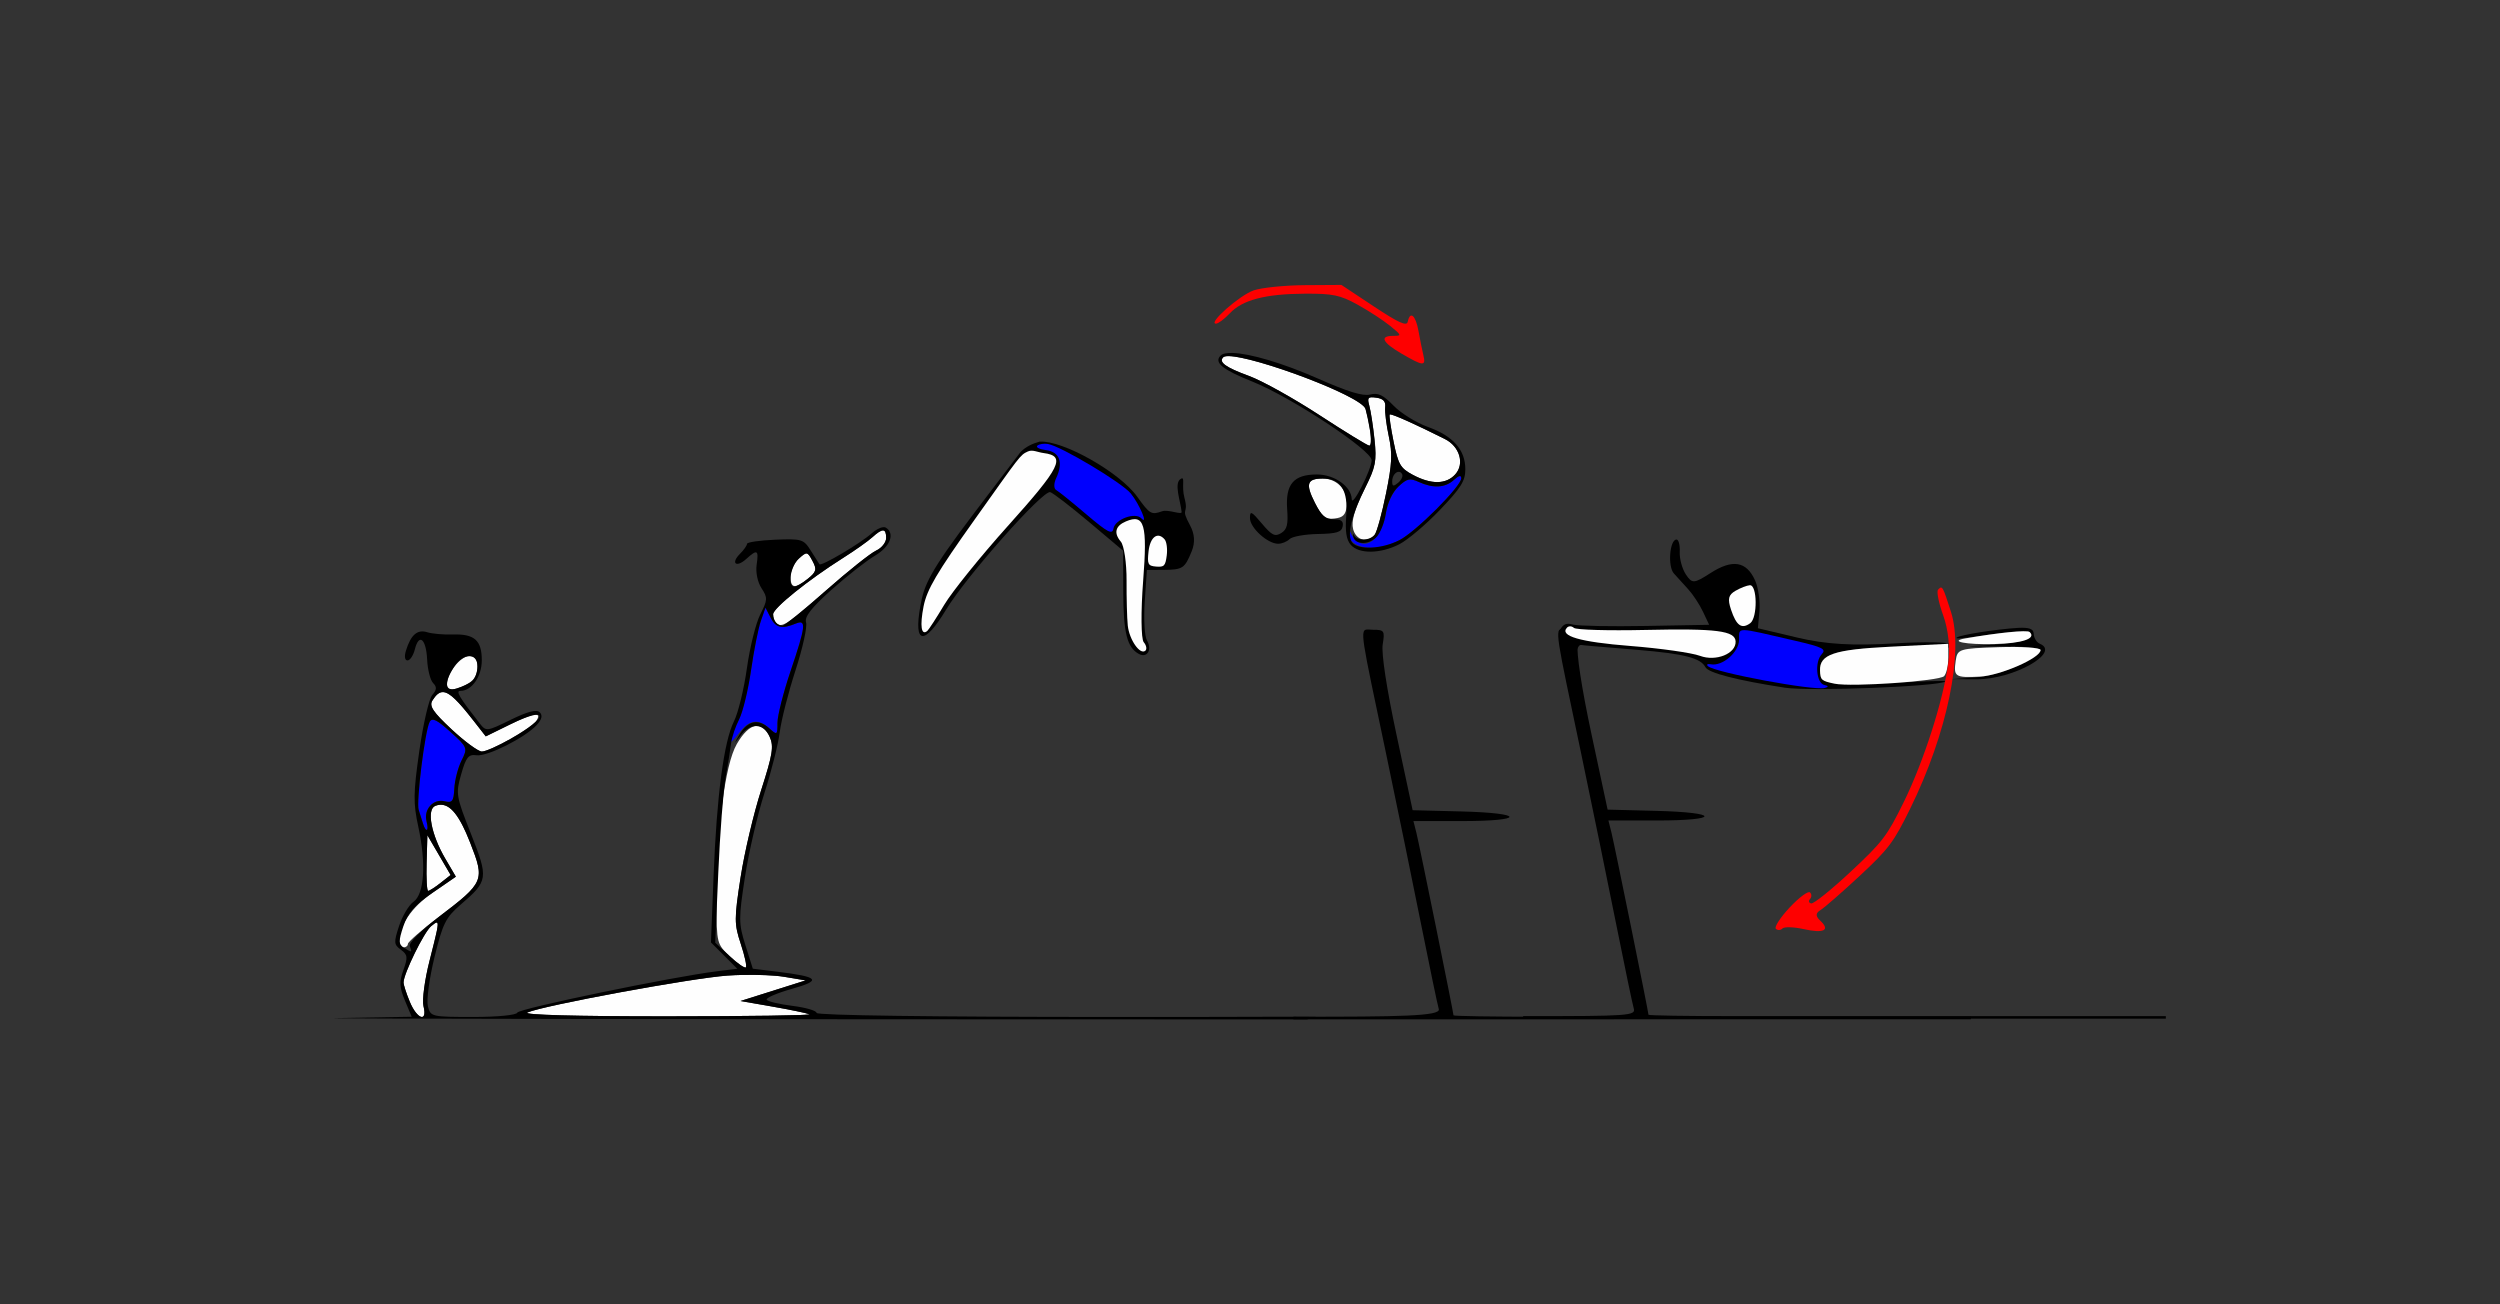 <?xml version="1.0" encoding="UTF-8" standalone="no"?>
<!-- Created with Inkscape (http://www.inkscape.org/) -->

<svg
   xmlns:dc="http://purl.org/dc/elements/1.1/"
   xmlns:cc="http://creativecommons.org/ns#"
   xmlns:rdf="http://www.w3.org/1999/02/22-rdf-syntax-ns#"
   xmlns:svg="http://www.w3.org/2000/svg"
   xmlns="http://www.w3.org/2000/svg"
   xmlns:sodipodi="http://sodipodi.sourceforge.net/DTD/sodipodi-0.dtd"
   xmlns:inkscape="http://www.inkscape.org/namespaces/inkscape"
   version="1.1"
   width="575"
   height="300"
   id="svg2"
   inkscape:version="0.91 r13725"
   sodipodi:docname="ub131004.svg">
  <rect width="100%" height="100%" fill="#333333" stroke="none"/>
  <sodipodi:namedview
     pagecolor="#cacaca"
     bordercolor="#666666"
     borderopacity="1"
     objecttolerance="10"
     gridtolerance="10"
     guidetolerance="10"
     inkscape:pageopacity="0"
     inkscape:pageshadow="2"
     inkscape:window-width="1382"
     inkscape:window-height="900"
     id="namedview11"
     showgrid="false"
     inkscape:zoom="0.70021938"
     inkscape:cx="115.58398"
     inkscape:cy="277.54128"
     inkscape:window-x="0"
     inkscape:window-y="0"
     inkscape:window-maximized="0"
     inkscape:current-layer="svg2" />
  <defs
     id="defs6" />
  <g
     id="g5638"
     transform="translate(-0.033,-203.873)">
    <path
       inkscape:transform-center-y="4.8844214"
       inkscape:transform-center-x="-98.19233"
       inkscape:connector-curvature="0"
       id="path5428"
       d="m 467.482,348.829 c -0.588,-0.628 -2.111,-0.705 -5.304,-0.391 -6.308,0.622 -12.607,1.774 -12.133,2.217 0.176,0.165 3.86,-0.245 8.187,-0.91 4.328,-0.665 8.189,-0.908 8.58,-0.542 1.617,1.514 -1.483,2.549 -8.968,2.992 -6.826,0.404 -6.578,0.455 1.772,0.355 5.342,-0.063 9.728,0.309 9.745,0.828 0.063,1.914 -9.438,5.912 -14.979,6.303 l -5.714,0.403 6.027,0.021 c 8.417,0.029 19.416,-6.17 14.496,-8.17 -0.727,-0.296 -1.36,-1.327 -1.406,-2.291 -0.016,-0.338 -0.108,-0.608 -0.304,-0.817 z"
       style="fill:#000000" />
    <path
       sodipodi:nodetypes="cscccssssscscccccccccsscsssccccc"
       inkscape:transform-center-y="-4.1385813"
       inkscape:transform-center-x="-42.324491"
       inkscape:connector-curvature="0"
       id="path5424"
       d="m 448.77,352.05 c -0.573,-0.513 -6.177,-0.606 -13.04,-0.192 -9.602,0.579 -15.827,0.204 -22.345,-1.345 l -9.036,-2.146 0.356,-4.002 c 0.195,-2.2 -0.264,-5.363 -1.018,-7.028 -1.992,-4.395 -5.186,-4.91 -10.247,-1.655 -3.806,2.448 -4.224,2.472 -5.66,0.312 -0.853,-1.283 -1.486,-3.622 -1.407,-5.197 0.08,-1.575 -0.258,-2.852 -0.754,-2.835 -1.568,0.052 -2.044,6.186 -0.604,7.795 0.759,0.849 2.255,2.497 3.324,3.665 1.069,1.167 2.588,3.479 3.374,5.138 l 1.427,3.016 -14.504,0.265 c -7.978,0.146 -15.525,0.007 -16.77,-0.307 -1.664,-0.42 -2.243,-0.266 -3.341,1.687 l 4.229,4.076 c 0.556,-1.333 0.683,-1.092 1.668,-0.997 0.74,0.053 1.984,0.185 1.984,0.185 l 10.298,0.86 c 10.689,0.894 14.498,1.868 15.581,3.984 0.673,1.315 7.205,3.001 18.281,4.719 5.712,0.886 35.83,-0.298 36.91,-1.451 0.201,-0.214 -4.909,-0.064 -11.356,0.335 -13.564,0.839 -17.047,0.334 -17.409,-2.532 -0.486,-3.852 2.679,-5.065 14.631,-5.604 6.565,-0.296 11.776,-0.366 11.58,-0.156 -0.196,0.21 0.549,0.436 1.657,0.502 1.108,0.066 2.116,-0.377 2.238,-0.983 0.007,-0.038 -0.008,-0.074 -0.047,-0.108 z"
       style="fill:#000000" />
    <path
       id="path5636"
       d="m 359.605,348.527 c -2.157,-0.113 -1.666,1.147 4.076,28.561 2.535,12.1 6.182,29.875 8.105,39.5 1.923,9.625 3.731,18.288 4.016,19.25 0.484,1.634 -1.145,1.75 -24.549,1.75 -0.318,0 -0.583,-0.002 -0.898,-0.002 l 0,0.605 c 57.835,-0.008 121.845,-0.014 147.818,-0.027 l 0,-0.58 c -0.375,1.6e-4 -98.53,0.004 -98.92,0.004 -11.037,0 -20.068,-0.144 -20.068,-0.32 0,-0.639 -7.849,-39.252 -8.523,-41.93 l -0.693,-2.75 11.107,0 c 14.702,0 14.626,-1.845 -0.092,-2.217 l -11.201,-0.283 -3.715,-17.379 c -2.264,-10.591 -3.501,-18.696 -3.168,-20.75 0.51,-3.145 0.363,-3.371 -2.215,-3.371 -0.409,0 -0.772,-0.044 -1.08,-0.06 z"
       style="fill:#000000"
       inkscape:connector-curvature="0" />
    <path
       inkscape:transform-center-y="2.2544233"
       inkscape:transform-center-x="-18.302895"
       inkscape:connector-curvature="0"
       id="path5462"
       d="m 360.443,348.228 c 0.392,-0.419 1.107,-0.393 1.588,0.058 0.481,0.451 7.838,0.665 16.347,0.476 16.501,-0.367 20.765,0.179 20.847,2.669 0.092,2.791 -4.531,4.65 -8.182,3.289 -1.902,-0.709 -9.121,-1.733 -16.04,-2.276 -11.582,-0.909 -16.361,-2.292 -14.56,-4.216 z"
       style="fill:#fefefe" />
    <path
       inkscape:transform-center-y="-6.1273792"
       inkscape:transform-center-x="-39.420369"
       inkscape:connector-curvature="0"
       id="path5456"
       d="m 398.173,344.108 c -0.828,-2.48 -0.612,-3.404 1.016,-4.348 1.137,-0.659 2.625,-1.237 3.306,-1.285 1.735,-0.122 1.806,7.493 0.081,8.742 -1.965,1.423 -3.176,0.568 -4.404,-3.109 z"
       style="fill:#fefefe" />
    <path
       inkscape:transform-center-y="7.3542938"
       inkscape:transform-center-x="-72.039839"
       inkscape:connector-curvature="0"
       id="path5450"
       d="m 418.637,358.122 c -0.123,-3.732 3.173,-4.852 16.211,-5.508 l 13.289,-0.669 0.005,3.204 c 0.003,1.762 -0.431,3.67 -0.964,4.24 -1.065,1.138 -21.383,2.536 -25.205,1.734 -3.027,-0.635 -3.265,-0.849 -3.336,-3.001 z"
       style="fill:#fefefe" />
    <path
       inkscape:transform-center-y="6.8287738"
       inkscape:transform-center-x="-98.169695"
       inkscape:connector-curvature="0"
       id="path5442"
       d="m 449.845,355.852 c 0.387,-2.715 0.744,-2.827 9.943,-3.13 5.248,-0.173 9.556,0.117 9.573,0.644 0.06,1.822 -9.265,5.906 -14.012,6.137 -5.649,0.274 -6.027,0.024 -5.503,-3.65 z"
       style="fill:#fefefe" />
    <path
       inkscape:transform-center-y="1.2493195"
       inkscape:transform-center-x="-97.542866"
       inkscape:connector-curvature="0"
       id="path5436"
       d="m 452.013,350.712 c 7.7,-1.335 14.287,-1.987 14.841,-1.469 1.597,1.495 -1.669,2.601 -8.17,2.766 -6.424,0.163 -10.508,-0.631 -6.67,-1.297 z"
       style="fill:#fefefe" />
    <path
       inkscape:transform-center-y="29.219433"
       inkscape:transform-center-x="-67.737336"
       inkscape:connector-curvature="0"
       id="path5508"
       d="m 411.646,412.603 c 2.157,-2.304 4.264,-3.868 4.683,-3.476 0.419,0.392 0.422,1.076 0.006,1.52 -0.415,0.444 -0.289,0.901 0.281,1.015 0.57,0.115 4.649,-3.167 9.066,-7.293 7.383,-6.897 8.368,-8.191 12.23,-16.055 4.619,-9.407 9.111,-23.467 10.248,-32.075 0.435,-3.293 -0.04,-7.664 -1.17,-10.767 -1.046,-2.873 -1.587,-5.56 -1.201,-5.972 0.971,-1.037 1.055,-0.891 2.97,5.116 2.977,9.336 -0.868,27.902 -9.357,45.192 -3.826,7.792 -4.944,9.283 -11.63,15.507 -4.068,3.787 -8.126,7.328 -9.017,7.869 -1.167,0.708 -1.18,1.396 -0.046,2.458 2.345,2.196 0.81,2.963 -3.849,1.924 -2.276,-0.508 -4.47,-0.569 -4.875,-0.136 -0.405,0.433 -1.08,0.466 -1.499,0.074 -0.419,-0.392 1.003,-2.598 3.16,-4.902 z"
       style="fill:#fe0000" />
    <path
       inkscape:transform-center-y="6.1950921"
       inkscape:transform-center-x="-45.18867"
       inkscape:connector-curvature="0"
       id="path5496"
       d="m 393.527,356.657 c 2.672,0.503 6.447,-2.763 6.495,-5.619 0.051,-3.002 -1.033,-3.021 12.962,0.223 6.283,1.456 7.154,1.899 6.054,3.074 -1.687,1.802 -1.251,6.721 0.629,7.1 0.939,0.189 0.969,0.429 0.083,0.669 -2.546,0.69 -25.294,-3.548 -26.879,-5.008 -0.422,-0.389 -0.127,-0.586 0.655,-0.439 z"
       style="fill:#0000fe" />
    <path
       d="m 94.297,434.309 c -0.797,-1.907 -1.449,-3.92 -1.449,-4.471 0,-1.978 4.71,-11.588 6.338,-12.933 2.088,-1.724 2.082,-1.609 -0.358,7.951 -1.111,4.352 -1.737,9.039 -1.392,10.417 0.96,3.826 -1.447,3.087 -3.139,-0.963 z m 27.051,2.439 c 3.594,-1.606 37.802,-7.92 46,-8.491 4.4,-0.306 10.25,-0.183 13,0.275 l 5,0.832 -7.5,2.37 -7.5,2.37 7.35,1.286 c 4.043,0.707 7.868,1.498 8.5,1.757 0.632,0.259 -14.15,0.476 -32.85,0.482 -20.782,0.007 -33.222,-0.336 -32,-0.882 z m 46.637,-12.843 c -3.081,-2.878 -3.137,-3.097 -3.137,-12.226 0,-16.926 1.893,-31.884 4.637,-36.652 2.851,-4.952 5.788,-5.605 7.575,-1.683 0.987,2.166 0.681,4.079 -1.957,12.25 -1.719,5.326 -3.848,14.351 -4.731,20.055 -1.482,9.576 -1.479,10.75 0.037,15.315 0.903,2.719 1.433,5.153 1.177,5.408 -0.256,0.256 -1.876,-0.854 -3.602,-2.466 z m -76.137,-3.307 c 0,-3.885 2.807,-8.044 7.704,-11.417 l 5.329,-3.67 -2.43,-4.147 c -3.26,-5.562 -4.353,-11.361 -2.291,-12.153 2.886,-1.107 5.253,1.409 8.042,8.549 3.381,8.655 3.21,9.057 -7.236,16.998 -3.915,2.976 -7.118,5.773 -7.118,6.215 0,0.442 -0.45,0.804 -1,0.804 -0.55,0 -1,-0.531 -1,-1.179 z m 6.305,-18.226 0.178,-6.405 2.674,4.578 2.674,4.578 -2.323,1.827 c -1.278,1.005 -2.561,1.827 -2.852,1.827 -0.291,0 -0.449,-2.882 -0.351,-6.405 z m 5.765,-30.735 c -4.313,-4.021 -5.224,-5.391 -4.429,-6.652 2.156,-3.417 3.821,-2.585 9.565,4.783 l 2.705,3.47 5.664,-2.778 c 5.526,-2.71 7.314,-2.929 5.954,-0.728 -0.968,1.567 -10.753,7.032 -12.528,6.998 -0.825,-0.016 -3.944,-2.307 -6.931,-5.093 z m -1.069,-10.328 c 0,-2.6 3.079,-6.532 5.115,-6.532 1.318,0 1.885,0.715 1.885,2.378 0,2.611 -1.316,4.015 -4.75,5.067 -1.684,0.516 -2.25,0.287 -2.25,-0.913 z m 75.667,-14.199 c -0.367,-0.367 -0.667,-1.252 -0.667,-1.968 0,-1.389 8.061,-7.875 16.09,-12.945 2.683,-1.694 5.708,-3.832 6.722,-4.75 2.378,-2.152 3.187,-2.109 3.187,0.17 0,1.012 -1.039,2.313 -2.309,2.892 -1.27,0.579 -6.448,4.701 -11.507,9.161 -9.097,8.019 -10.216,8.743 -11.517,7.442 z m 3.333,-10.678 c 0,-1.29 0.864,-3.127 1.92,-4.083 1.835,-1.661 1.974,-1.637 3.133,0.528 1.05,1.961 0.911,2.51 -1.031,4.083 -2.994,2.425 -4.022,2.29 -4.022,-0.528 z"
       id="path2997-3-7"
       style="fill:#fefefe"
       inkscape:connector-curvature="0"
       sodipodi:nodetypes="csssscccsscccscscccsssssssccsscsssssssscccssscsscsssccssssscsssssscsssss" />
    <path
       d="m 97.317,393.277 c -0.258,-0.825 -0.702,-2.234 -0.988,-3.132 -0.592,-1.861 1.439,-18.16 2.523,-20.243 0.543,-1.043 1.69,-0.493 4.763,2.282 3.972,3.588 4.02,3.713 2.57,6.619 -0.813,1.629 -1.559,4.518 -1.657,6.419 -0.154,2.961 -0.477,3.383 -2.253,2.941 -2.577,-0.641 -4.848,1.888 -4.137,4.607 0.605,2.312 -0.117,2.756 -0.82,0.505 z m 70.563,-18.79 c -0.017,-0.434 0.809,-2.459 1.837,-4.5 1.028,-2.041 2.403,-7.429 3.057,-11.973 0.654,-4.545 1.668,-9.639 2.254,-11.321 l 1.066,-3.057 1.186,2.321 c 1.193,2.334 2.586,2.651 5.819,1.325 2.448,-1.005 2.267,0.592 -1.25,10.996 -1.65,4.881 -3,10.21 -3,11.843 0,2.811 -0.096,2.88 -1.829,1.312 -2.623,-2.374 -4.71,-2.05 -7.056,1.095 -1.128,1.512 -2.066,2.395 -2.083,1.96 z"
       id="path2991-3-9"
       style="fill:#0000fe"
       inkscape:connector-curvature="0"
       sodipodi:nodetypes="cssssssscccssscsssssscc" />
    <path
       sodipodi:nodetypes="scsscssssssscccccsssssssssssssssssssssssssssscccsccsssscscccssssssssssssssssssssssssssssssssssssssccssssccsscsssscscscssscssssssscccscssscccscccscscccscssscscccccccssssc"
       inkscape:connector-curvature="0"
       style="fill:#000000"
       d="m 203.186,325.128 c -0.717,0.062 -1.765,0.596 -2.662,1.408 -2.499,2.262 -11.638,7.667 -12.023,7.111 -0.142,-0.204 -1.039,-1.617 -1.992,-3.141 -1.639,-2.619 -2.088,-2.756 -8.197,-2.5 -3.555,0.149 -6.463,0.576 -6.463,0.949 -1.4e-4,0.373 -0.729,1.406 -1.619,2.297 -2.191,2.191 -0.87,3.275 1.441,1.184 2.545,-2.303 2.897,-2.105 2.391,1.342 -0.255,1.734 0.22,4.01 1.123,5.389 1.433,2.187 1.409,2.687 -0.285,6.01 -1.016,1.994 -2.4,7.556 -3.074,12.361 -0.674,4.806 -2.015,10.313 -2.98,12.238 -2.328,4.644 -3.97,17.121 -4.697,35.68 l -0.596,15.178 3.029,3.029 3.027,3.027 -4.631,0.57 c -10.308,1.272 -45.652,8.594 -45.963,9.521 -0.191,0.57 -4.524,0.994 -10.141,0.994 -9.607,0 -9.822,-0.051 -10.432,-2.48 -0.342,-1.364 0.341,-6.427 1.518,-11.25 1.893,-7.758 2.589,-9.155 6.031,-12.115 6.336,-5.449 6.418,-6.019 2.369,-16.258 -3.45,-8.724 -3.532,-9.233 -2.252,-13.729 1.12,-3.931 1.676,-4.619 3.533,-4.355 2.453,0.348 11.226,-4.071 13.861,-6.982 1.17,-1.293 1.377,-2.199 0.664,-2.912 -0.713,-0.713 -2.787,-0.175 -6.668,1.729 -5.544,2.719 -5.655,2.73 -7.156,0.807 -4.76,-6.099 -5.558,-7.453 -4.391,-7.453 2.589,0 4.896,-3.315 4.896,-7.033 0,-4.594 -1.686,-6.096 -6.658,-5.934 -2.113,0.069 -4.774,-0.166 -5.912,-0.523 -2.252,-0.706 -3.761,0.606 -4.875,4.24 -0.411,1.341 -0.266,2.25 0.359,2.25 0.577,0 1.334,-1.144 1.686,-2.543 0.957,-3.813 2.595,-2.455 2.828,2.346 0.113,2.326 0.731,4.757 1.375,5.4 0.894,0.894 0.848,1.54 -0.191,2.734 -0.749,0.86 -2.087,6.625 -2.973,12.812 -1.398,9.766 -1.43,12.074 -0.244,17.5 1.843,8.436 1.39,15.511 -1.104,17.258 -1.058,0.741 -2.546,3.235 -3.307,5.539 -1.259,3.815 -1.222,4.306 0.408,5.498 1.56,1.141 1.634,1.739 0.584,4.643 -0.991,2.741 -0.93,3.991 0.348,7.049 l 1.555,3.717 -17.189,0.299 c -9.454,0.164 86.086,0.304 212.311,0.311 3.866,2.1e-4 7.001,-0.002 10.812,-0.002 l 2.053,-0.58 c -1.56,0.011 -5.268,-0.047 -7.029,-0.038 -9.56,0.045 -22.24,0.057 -39.77,0.057 -41.193,0 -68.066,-0.366 -68.066,-0.928 0,-0.51 -2.481,-1.238 -5.514,-1.617 -3.032,-0.379 -5.715,-1.017 -5.963,-1.418 -0.248,-0.401 2.344,-1.52 5.762,-2.486 7.011,-1.983 6.343,-2.769 -3.369,-3.965 l -5.584,-0.688 -1.697,-5.385 c -1.577,-5.002 -1.584,-6.119 -0.109,-15.699 0.873,-5.673 2.89,-14.364 4.48,-19.314 1.59,-4.95 3.175,-11.25 3.521,-14 0.347,-2.75 1.979,-9.152 3.627,-14.227 1.648,-5.075 2.74,-10.029 2.43,-11.008 -0.41,-1.291 1.192,-3.352 5.832,-7.502 3.518,-3.147 8.014,-6.674 9.99,-7.84 3.526,-2.081 4.709,-5.116 2.52,-6.469 -0.148,-0.091 -0.349,-0.124 -0.588,-0.104 z m -0.039,0.742 c 0.5,0.027 0.701,0.607 0.701,1.746 0,1.012 -1.039,2.312 -2.309,2.891 -1.27,0.579 -6.449,4.702 -11.508,9.162 -5.059,4.46 -9.569,8.107 -10.023,8.107 -1.215,0 -2.16,-1.152 -2.16,-2.635 0,-1.389 8.061,-7.875 16.09,-12.945 2.683,-1.694 5.708,-3.832 6.723,-4.75 1.189,-1.076 1.987,-1.603 2.486,-1.576 z m -17.559,5.309 c 0.409,0.069 0.733,0.615 1.312,1.697 1.05,1.961 0.911,2.511 -1.031,4.084 -1.234,0.999 -2.644,1.816 -3.133,1.816 -1.653,0 -0.903,-4.677 1.031,-6.428 0.917,-0.83 1.411,-1.239 1.82,-1.17 z m -9.496,12.457 1.188,2.32 c 1.193,2.334 2.586,2.651 5.818,1.324 2.448,-1.005 2.267,0.592 -1.25,10.996 -1.65,4.881 -3,10.212 -3,11.844 0,2.866 -0.066,2.908 -1.926,1.225 -2.477,-2.242 -4.958,-1.719 -6.785,1.432 -1.444,2.49 -1.443,2.491 0.252,0.25 2.269,-3 5.225,-2.86 6.672,0.316 0.987,2.166 0.681,4.079 -1.957,12.25 -1.719,5.326 -3.85,14.35 -4.732,20.055 -1.482,9.576 -1.477,10.75 0.039,15.314 0.903,2.719 1.431,5.153 1.176,5.408 -0.256,0.256 -1.945,-0.918 -3.756,-2.609 l -3.293,-3.076 0.705,-16.203 c 0.388,-8.912 1.139,-18.68 1.67,-21.705 0.531,-3.025 1.108,-6.625 1.283,-8 0.175,-1.375 1.01,-3.85 1.855,-5.5 0.845,-1.65 2.07,-6.719 2.723,-11.264 0.653,-4.545 1.668,-9.639 2.254,-11.32 z m -68.139,11.139 c 1.08,-0.018 1.895,0.772 1.895,2.379 0,1.308 -0.562,2.829 -1.25,3.379 -0.688,0.55 -2.263,1.31 -3.5,1.689 -2.764,0.847 -3.039,-1.311 -0.635,-4.98 1.064,-1.624 2.41,-2.449 3.49,-2.467 z m -6.006,8.279 c 1.519,0.057 3.516,2.108 7.105,6.713 l 2.705,3.471 5.664,-2.777 c 8.853,-4.342 8.934,-1.736 0.104,3.328 -2.848,1.633 -5.853,2.957 -6.678,2.941 -0.825,-0.016 -3.945,-2.309 -6.932,-5.094 -4.313,-4.021 -5.224,-5.391 -4.428,-6.652 0.808,-1.282 1.548,-1.964 2.459,-1.93 z m -2.555,6.375 c 0.696,-0.155 1.916,0.674 4.221,2.756 3.972,3.588 4.02,3.712 2.57,6.619 -0.813,1.629 -1.558,4.519 -1.656,6.42 -0.154,2.961 -0.477,3.383 -2.254,2.941 -2.577,-0.641 -4.848,1.887 -4.137,4.605 0.605,2.312 -0.117,2.757 -0.82,0.506 -0.258,-0.825 -0.703,-2.233 -0.988,-3.131 -0.592,-1.861 1.44,-18.161 2.523,-20.244 0.136,-0.261 0.309,-0.421 0.541,-0.473 z m 1.828,19.537 c 2.424,-0.163 4.54,2.545 6.98,8.793 3.382,8.658 3.213,9.056 -7.26,17.018 -4.157,3.16 -6.937,5.967 -6.65,6.715 0.582,1.515 0.501,1.535 -1.379,0.346 -1.221,-0.773 -1.238,-1.505 -0.113,-4.912 0.999,-3.028 2.632,-4.907 6.701,-7.709 l 5.381,-3.705 -2.43,-4.148 c -3.26,-5.562 -4.353,-11.361 -2.291,-12.152 0.361,-0.138 0.714,-0.221 1.061,-0.244 z m -2.891,7 2.674,4.578 2.674,4.578 -2.322,1.828 c -1.278,1.005 -2.561,1.826 -2.852,1.826 -0.291,0 -0.449,-2.881 -0.352,-6.404 z m 2.189,20.094 c 0.513,0.116 -0.013,2.224 -1.691,8.797 -1.111,4.352 -1.738,9.039 -1.393,10.416 0.96,3.826 -1.446,3.088 -3.139,-0.963 -0.797,-1.907 -1.449,-3.921 -1.449,-4.473 0,-1.978 4.709,-11.588 6.338,-12.934 0.652,-0.539 1.101,-0.896 1.334,-0.844 z m 70.328,12.047 c 3.63,-0.073 7.438,0.083 9.5,0.426 l 5,0.832 -7.5,2.369 -7.5,2.371 7.35,1.285 c 4.043,0.707 7.868,1.499 8.5,1.758 0.632,0.259 -14.15,0.476 -32.85,0.482 -20.782,0.007 -33.222,-0.337 -32,-0.883 3.594,-1.606 37.802,-7.919 46,-8.49 1.1,-0.077 2.29,-0.126 3.5,-0.15 z"
       id="path2989-4-2" />
    <path
       sodipodi:nodetypes="cssssccccssccsccssscc"
       inkscape:connector-curvature="0"
       id="path5632"
       d="m 314.759,348.661 c -2.157,-0.113 -1.666,1.147 4.076,28.561 2.535,12.1 6.182,29.875 8.105,39.5 1.923,9.625 3.731,18.288 4.016,19.25 0.484,1.634 -9.145,1.75 -32.549,1.75 -0.318,0 -0.583,-0.002 -0.898,-0.002 l 0,0.605 c 57.835,-0.008 129.845,-0.014 155.818,-0.027 l 0,-0.58 c -0.375,1.6e-4 -98.53,0.004 -98.92,0.004 -11.037,0 -20.068,-0.144 -20.068,-0.32 0,-0.639 -7.849,-39.252 -8.523,-41.93 l -0.693,-2.75 11.107,0 c 14.702,0 14.626,-1.845 -0.092,-2.217 l -11.201,-0.283 -3.715,-17.379 c -2.264,-10.591 -3.501,-18.696 -3.168,-20.75 0.51,-3.145 0.363,-3.371 -2.215,-3.371 -0.409,0 -0.772,-0.044 -1.08,-0.06 z"
       style="fill:#000000" />
    <path
       sodipodi:nodetypes="sssssssscssssssssssssssssss"
       inkscape:connector-curvature="0"
       id="path3378"
       d="m 311.249,325.55 c -0.441,-1.762 0.251,-4.245 2.46,-8.825 2.77,-5.744 3.014,-6.914 2.472,-11.845 -0.331,-3.009 -0.874,-6.458 -1.207,-7.663 -0.525,-1.904 -0.311,-2.15 1.628,-1.875 1.596,0.227 2.174,0.852 2.025,2.192 -0.114,1.031 0.261,4.059 0.834,6.728 0.858,3.994 0.744,6.319 -0.644,13.125 -0.927,4.549 -2.09,8.799 -2.584,9.443 -1.578,2.058 -4.327,1.353 -4.985,-1.28 z m -8.755,-5.96 c -2.253,-4.43 -1.871,-5.65 1.767,-5.65 3.403,0 5.922,2.843 5.534,6.245 -0.24,2.099 -0.836,2.723 -2.826,2.953 -2.131,0.247 -2.825,-0.303 -4.475,-3.548 z m 22.476,-6.508 c -2.859,-1.527 -3.345,-2.368 -4.417,-7.639 -0.662,-3.258 -1.062,-6.066 -0.889,-6.24 0.278,-0.279 5.697,2.133 12.711,5.658 3.391,1.704 4.558,5.692 2.374,8.113 -2.108,2.337 -5.538,2.375 -9.78,0.109 z m -21.513,-13.759 c -5.889,-3.843 -13.156,-7.883 -16.15,-8.978 -5.374,-1.966 -7.05,-3.175 -5.94,-4.289 2.135,-2.141 31.791,8.62 32.737,11.879 1.109,3.823 1.588,8.497 0.864,8.439 -0.443,-0.036 -5.623,-3.209 -11.511,-7.051 z"
       style="fill:#fefefe" />
    <path
       sodipodi:nodetypes="scsssssssss"
       inkscape:connector-curvature="0"
       id="path3374"
       d="m 310.478,327.793 c -0.8,-1.146 -0.142,-3.16 -0.122,-3.948 0.02,-0.788 -0.665,0.371 0.061,2.047 2.397,5.531 7.192,3.176 8.383,-4.117 0.371,-2.273 1.572,-4.766 2.896,-6.014 1.953,-1.841 2.589,-1.983 4.652,-1.04 3.324,1.519 6.061,1.363 8.069,-0.459 1.136,-1.031 1.709,-1.165 1.709,-0.399 0,1.853 -10.428,12.297 -14.215,14.237 -4.811,2.465 -9.587,2.336 -11.433,-0.307 z"
       style="fill:#0000fe" />
    <path
       sodipodi:nodetypes="ssssssssscsssss"
       inkscape:connector-curvature="0"
       id="path3372"
       d="m 322.341,285.181 c -4.393,-2.566 -5.077,-4.052 -1.869,-4.059 1.99,-0.004 1.953,-0.127 -0.701,-2.292 -1.542,-1.258 -4.907,-3.45 -7.477,-4.87 -4.032,-2.228 -5.699,-2.576 -12.15,-2.54 -9.121,0.051 -14.367,1.429 -17.28,4.54 -1.213,1.295 -2.635,2.354 -3.16,2.354 -1.969,0 5.487,-6.573 8.69,-7.661 1.836,-0.624 7.123,-1.159 11.75,-1.19 l 8.411,-0.056 7.477,4.957 c 5.674,3.762 7.55,4.61 7.779,3.516 0.542,-2.588 1.812,-1.518 2.461,2.074 0.349,1.934 0.862,4.465 1.14,5.625 0.621,2.595 -0.035,2.544 -5.072,-0.398 z"
       style="fill:#fe0000" />
    <path
       id="path3370"
       d="m 283.509,285.052 c -1.341,-0.039 -2.29,0.151 -2.738,0.602 -1.589,1.594 0.426,3.243 7.324,5.994 8.842,3.526 27.444,15.791 27.412,18.072 -0.031,2.186 -4.509,10.969 -4.572,8.967 -0.092,-2.926 -3.977,-5.686 -8.004,-5.686 -5.373,0 -7.273,2.228 -6.848,8.033 0.256,3.486 -0.034,4.626 -1.385,5.453 -1.433,0.878 -2.145,0.524 -4.439,-2.201 -2.406,-2.859 -2.732,-3.007 -2.732,-1.24 0,2.217 4.044,5.893 6.482,5.893 0.856,0 2.037,-0.483 2.625,-1.072 0.588,-0.59 3.503,-1.117 6.479,-1.172 4.361,-0.081 5.472,-0.418 5.729,-1.74 0.236,-1.217 -0.296,-1.641 -2.066,-1.641 -1.846,0 -2.822,-0.855 -4.311,-3.781 -2.224,-4.373 -1.831,-5.594 1.797,-5.594 4.163,0 5.858,2.685 5.408,8.564 -0.275,3.591 0.02,5.498 1.031,6.67 1.868,2.165 6.841,2.103 11.211,-0.139 1.907,-0.978 6.096,-4.527 9.309,-7.887 4.861,-5.084 5.84,-6.653 5.84,-9.346 0,-4.461 -2.822,-7.659 -8.576,-9.719 -2.67,-0.956 -6.234,-3.158 -7.92,-4.895 -2.427,-2.5 -3.552,-3.035 -5.406,-2.568 -1.66,0.418 -5.138,-0.647 -11.947,-3.656 -8.129,-3.593 -15.678,-5.794 -19.701,-5.912 z m -0.863,0.725 c 6.163,0.089 30.6,9.204 31.457,12.158 0.235,0.81 0.707,3.055 1.049,4.988 0.342,1.934 0.259,3.487 -0.184,3.451 -0.443,-0.036 -5.623,-3.208 -11.512,-7.051 -5.889,-3.843 -13.156,-7.883 -16.15,-8.979 -5.374,-1.966 -7.05,-3.175 -5.939,-4.289 0.2,-0.201 0.642,-0.289 1.279,-0.279 z m 32.809,9.473 c 0.285,-0.014 0.663,0.023 1.148,0.092 1.596,0.227 2.174,0.852 2.025,2.191 -0.114,1.031 0.261,4.059 0.834,6.729 0.858,3.994 0.743,6.319 -0.645,13.125 -0.927,4.549 -2.09,8.799 -2.584,9.443 -1.084,1.414 -4.066,1.547 -4.727,0.211 -0.261,-0.529 -0.367,-0.423 -0.234,0.234 0.372,1.843 3.305,2.003 5.199,0.283 0.936,-0.85 1.973,-3.361 2.305,-5.58 0.374,-2.499 1.475,-4.856 2.893,-6.191 1.979,-1.865 2.611,-2.009 4.678,-1.064 3.324,1.519 6.062,1.364 8.07,-0.459 1.136,-1.031 1.709,-1.166 1.709,-0.4 0,1.853 -10.428,12.299 -14.215,14.238 -3.99,2.044 -9.398,2.329 -10.852,0.572 -1.329,-1.607 -0.179,-6.403 3.076,-12.824 2.284,-4.505 2.528,-5.803 2.029,-10.781 -0.312,-3.113 -0.844,-6.646 -1.182,-7.852 -0.401,-1.429 -0.383,-1.925 0.471,-1.967 z m 4.32,3.932 c 0.85,0.048 6.024,2.375 12.6,5.68 3.391,1.704 4.559,5.691 2.375,8.111 -2.108,2.337 -5.537,2.376 -9.779,0.109 -2.859,-1.527 -3.346,-2.367 -4.418,-7.639 -0.662,-3.258 -1.062,-6.066 -0.889,-6.24 0.017,-0.017 0.055,-0.025 0.111,-0.021 z m 2.061,13.213 c 0.247,0.034 0.48,0.187 0.664,0.486 0.287,0.466 -0.104,1.367 -0.869,2.004 -1.131,0.942 -1.393,0.885 -1.393,-0.307 0,-1.313 0.858,-2.285 1.598,-2.184 z"
       style="fill:#000000"
       inkscape:connector-curvature="0" />
    <path
       inkscape:connector-curvature="0"
       style="fill:#000000"
       d="m 271.808,321.608 c 0.123,0.812 -3.062,-0.653 -4.506,-0.138 -2.462,0.878 -2.819,0.669 -5.729,-3.383 -4.038,-5.624 -17.107,-12.993 -22.422,-12.642 -1.619,0.434 -3.167,1.159 -4.371,2.363 l -10.587,13.929 c -10.556,13.888 -11.608,16.7 -12.478,21.531 -1.599,8.876 0.847,9.215 5.921,0.819 4.607,-7.623 22.282,-27.561 23.955,-27.023 0.684,0.22 4.736,3.342 9.005,6.939 l 7.761,6.54 0.026,9.38 c 0.025,9.493 0.867,12.872 3.574,14.345 1.933,1.052 3.138,-0.958 1.869,-3.121 -0.542,-0.924 -0.765,-4.943 -0.497,-8.93 l 0.489,-7.25 3.804,-0.025 c 4.452,-0.029 4.889,-0.316 6.505,-4.276 0.814,-1.995 0.692,-3.967 -0.367,-5.93 -2.412,-4.47 -0.187,-2.237 -1.309,-6.395 -0.711,-2.634 0.222,-4.917 -0.772,-4.368 -1.771,0.892 -0.11,5.179 0.129,7.634 z"
       id="path4393"
       sodipodi:nodetypes="ccsccsssscccsscccssscc" />
    <path
       inkscape:connector-curvature="0"
       style="fill:#fefefe"
       d="m 212.458,343.327 c 0.764,-3.871 3.022,-7.705 11.789,-20.019 10.494,-14.74 10.389,-14.768 12.192,-15.596 1.08,-0.496 2.237,0.183 3.627,0.364 5.207,0.676 3.974,3.187 -8.238,16.784 -6.226,6.932 -12.801,15.079 -14.611,18.104 -1.809,3.025 -3.566,5.735 -3.903,6.023 -1.39,1.186 -1.745,-1.158 -0.857,-5.659 z"
       id="path4451"
       sodipodi:nodetypes="sscsssss" />
    <path
       inkscape:connector-curvature="0"
       style="fill:#fefefe"
       d="m 259.421,347.747 c -0.174,-1.639 -0.298,-6.294 -0.277,-10.343 0.021,-4.049 -0.579,-8.086 -1.333,-8.971 -1.674,-1.963 -1.251,-3.611 1.191,-4.64 4.252,-1.791 4.963,0.669 3.955,13.693 -0.544,7.026 -0.483,13.368 0.134,14.092 0.618,0.725 0.781,1.609 0.362,1.966 -1.208,1.03 -3.686,-2.533 -4.032,-5.797 z"
       id="path4429" />
    <path
       inkscape:connector-curvature="0"
       style="fill:#fefefe"
       d="m 264.202,330.681 c 0.368,-3.319 2.109,-4.608 3.701,-2.741 0.459,0.538 0.676,2.201 0.482,3.695 -0.313,2.406 -0.593,2.697 -2.453,2.55 -1.86,-0.148 -2.058,-0.548 -1.729,-3.503 z"
       id="path4411" />
    <path
       inkscape:connector-curvature="0"
       style="fill:#0000fe"
       d="m 242.95,313.85 c 1.696,-3.625 0.816,-6.041 -2.35,-6.452 -1.514,-0.197 -2.4,-0.659 -1.968,-1.028 0.432,-0.368 1.528,-0.541 2.436,-0.383 3.023,0.525 17.01,8.889 19.051,11.392 1.98,2.429 4.132,7.5 2.42,5.704 -1.41,-1.48 -6.037,0.219 -6.408,2.352 -0.257,1.478 -1.321,0.921 -6.245,-3.268 -3.265,-2.777 -6.39,-5.296 -6.944,-5.597 -0.554,-0.302 -0.551,-1.526 0.008,-2.72 z"
       id="path4477" />
  </g>
</svg>
